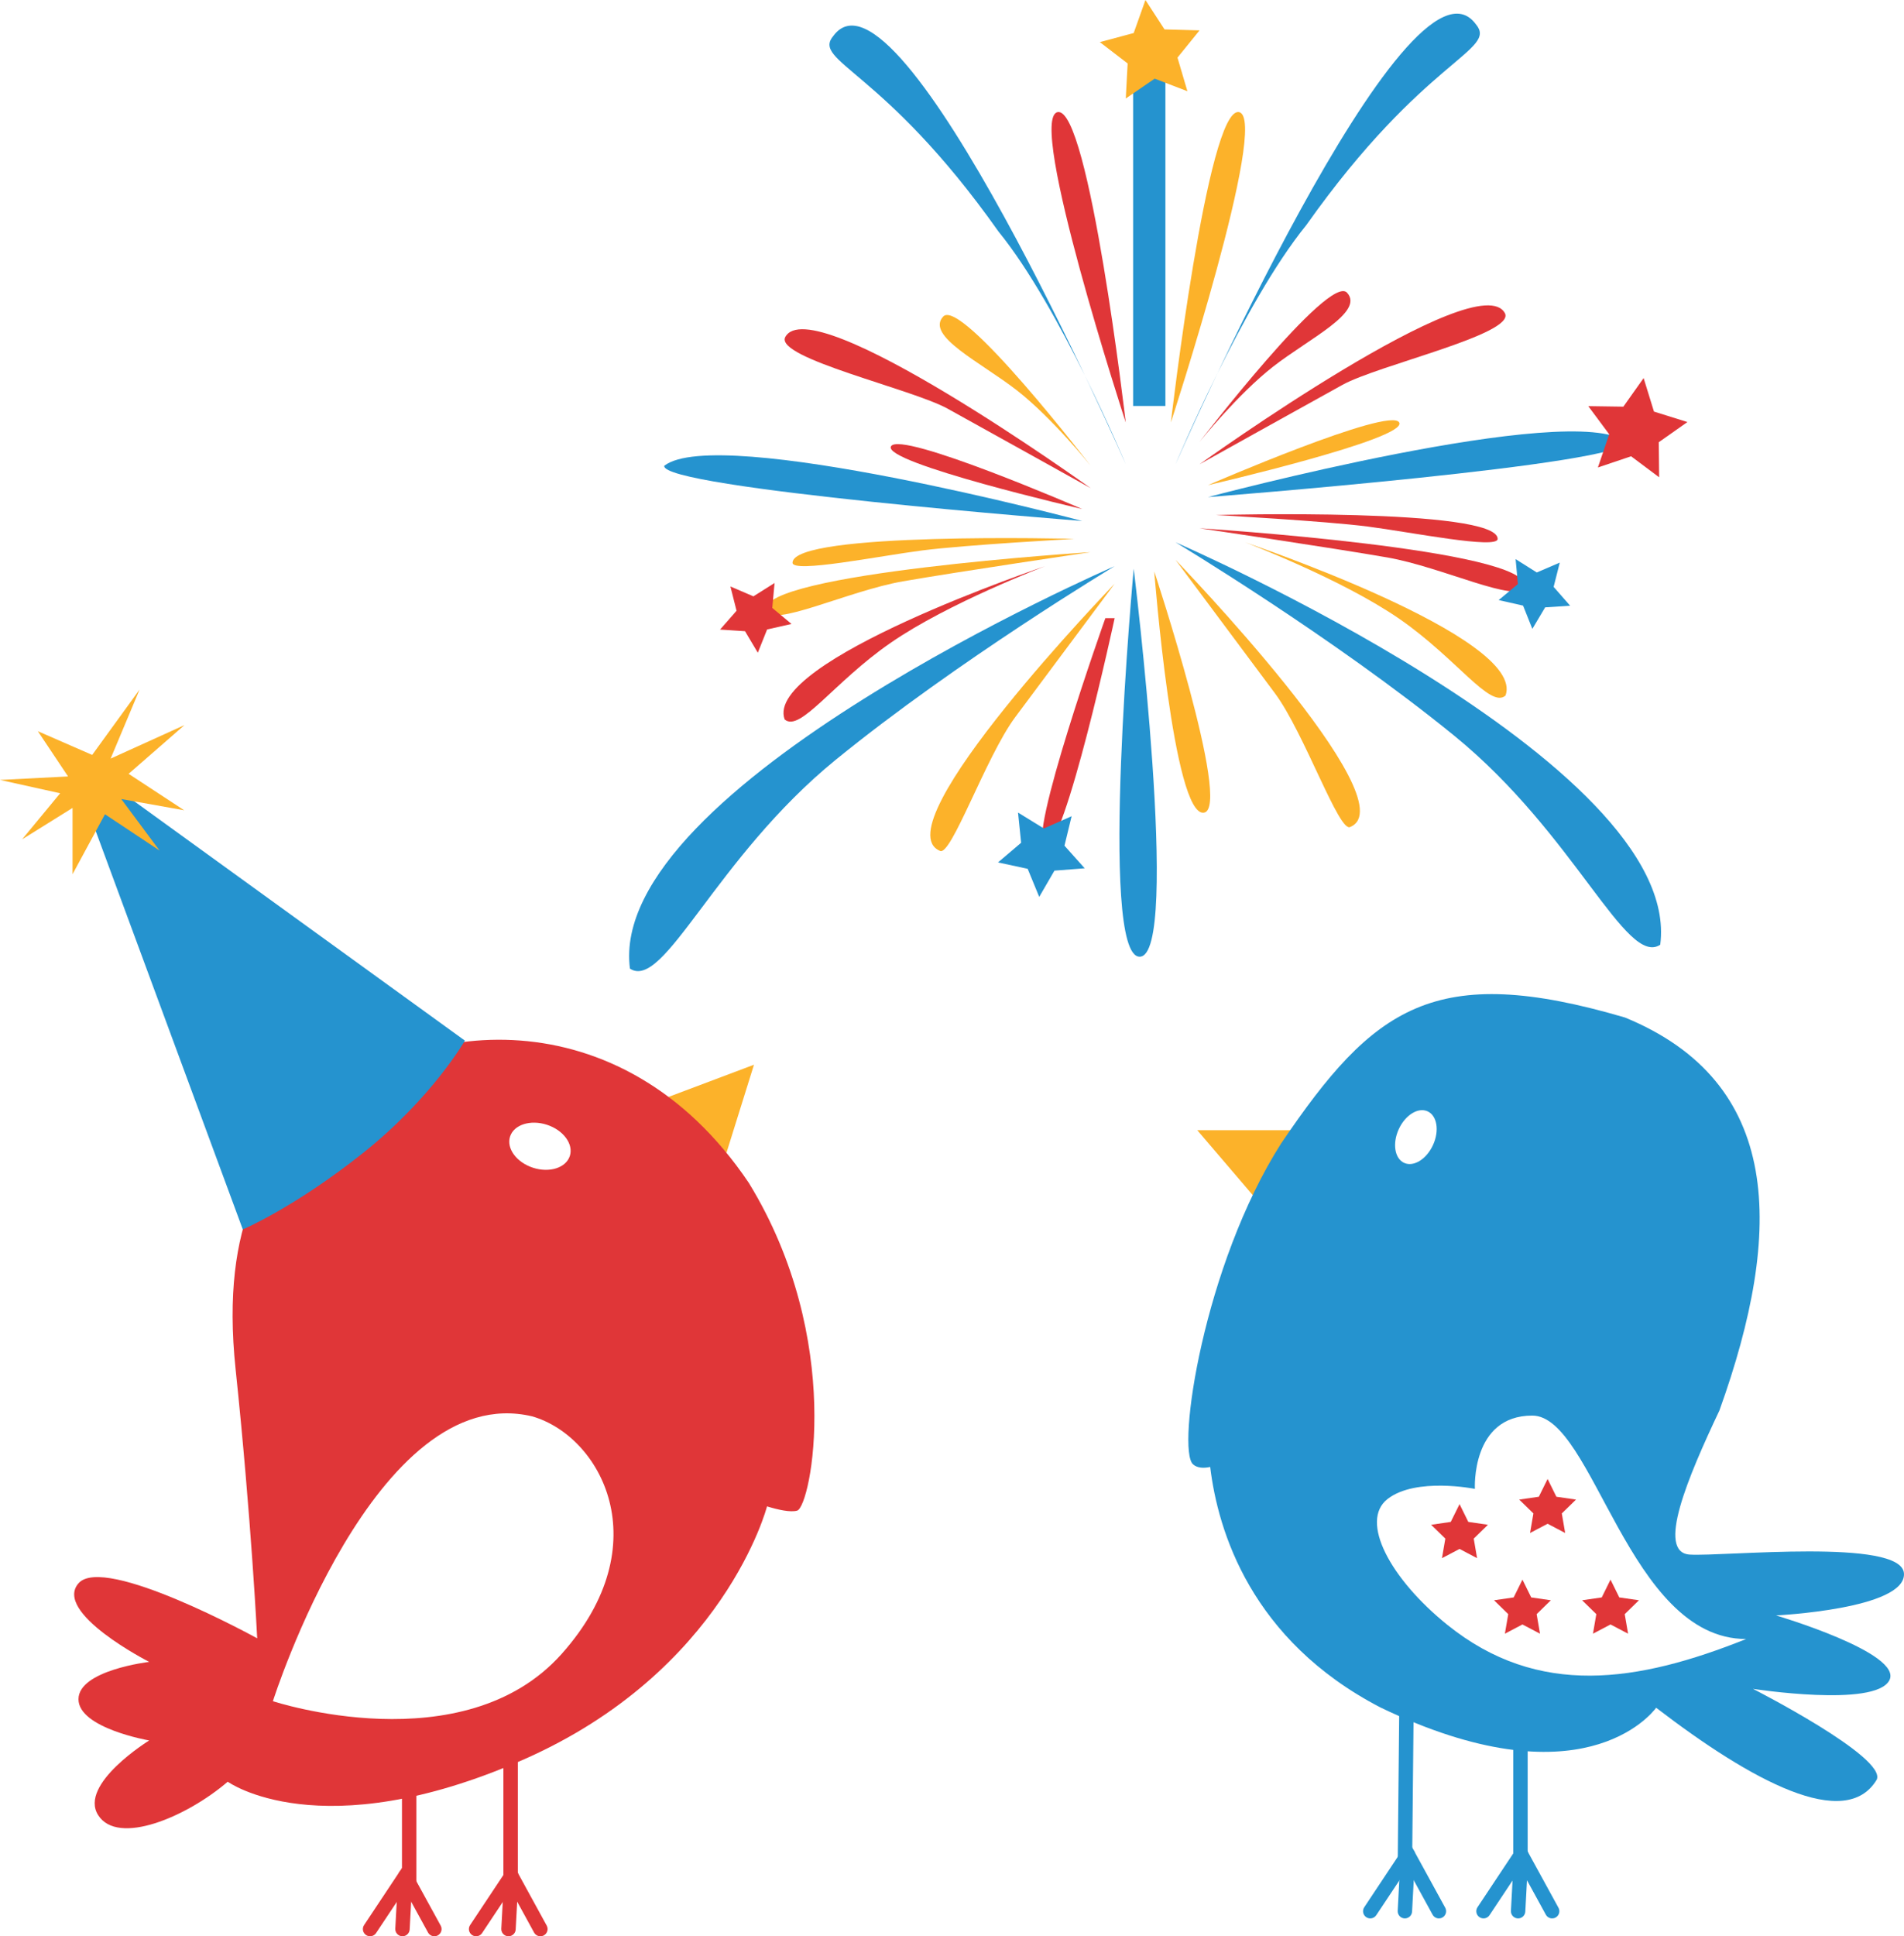 <?xml version="1.0" encoding="utf-8"?>
<!-- Generator: Adobe Illustrator 17.0.0, SVG Export Plug-In . SVG Version: 6.00 Build 0)  -->
<!DOCTYPE svg PUBLIC "-//W3C//DTD SVG 1.1//EN" "http://www.w3.org/Graphics/SVG/1.1/DTD/svg11.dtd">
<svg version="1.1" id="Layer_1" xmlns="http://www.w3.org/2000/svg" xmlns:xlink="http://www.w3.org/1999/xlink" x="0px" y="0px"
	 width="177.071px" height="180px" viewBox="11.465 10 177.071 180" enable-background="new 11.465 10 177.071 180"
	 xml:space="preserve">
<g>
	<g>
		<g>
			<path fill="#E03638" d="M58.952,186.496c-0.37,0-0.67-0.3-0.67-0.67V172.96c0-0.37,0.3-0.67,0.67-0.67s0.67,0.3,0.67,0.67v12.866
				C59.622,186.196,59.322,186.496,58.952,186.496z"/>
		</g>
		<g>
			<path fill="#E03638" d="M61.721,190c-0.237,0-0.466-0.126-0.588-0.348l-2.167-3.958l-2.666,4.007
				c-0.204,0.309-0.62,0.391-0.929,0.187c-0.308-0.205-0.391-0.621-0.186-0.929l3.891-5.852l3.232,5.901
				c0.178,0.325,0.059,0.732-0.266,0.909C61.94,189.974,61.83,190,61.721,190z"/>
		</g>
		<g>
			<path fill="#E03638" d="M58.755,190c-0.012,0-0.024,0-0.037-0.001c-0.369-0.02-0.652-0.336-0.632-0.705l0.266-4.93
				c0.018-0.369,0.293-0.65,0.705-0.633c0.369,0.02,0.652,0.336,0.632,0.705l-0.266,4.93C59.406,189.723,59.11,190,58.755,190z"/>
		</g>
		<g>
			<path fill="#E03638" d="M49.518,186.496c-0.37,0-0.67-0.3-0.67-0.67V172.96c0-0.37,0.3-0.67,0.67-0.67s0.67,0.3,0.67,0.67v12.866
				C50.188,186.196,49.888,186.496,49.518,186.496z"/>
		</g>
		<g>
			<path fill="#E03638" d="M51.86,190c-0.237,0-0.466-0.126-0.588-0.348l-2.168-3.958l-2.664,4.007
				c-0.205,0.309-0.623,0.391-0.928,0.187c-0.309-0.205-0.393-0.621-0.187-0.929l3.889-5.852l3.234,5.901
				c0.178,0.325,0.059,0.732-0.266,0.909C52.08,189.974,51.97,190,51.86,190z"/>
		</g>
		<g>
			<path fill="#E03638" d="M48.895,190c-0.012,0-0.024,0-0.035-0.001c-0.37-0.02-0.653-0.336-0.633-0.705l0.264-4.93
				c0.018-0.369,0.343-0.65,0.704-0.633c0.37,0.02,0.653,0.336,0.633,0.705l-0.264,4.93C49.545,189.723,49.249,190,48.895,190z"/>
		</g>
	</g>
</g>
<polygon fill="#FCB22A" points="73.638,111.971 81.584,108.98 79.025,117.171 "/>
<path fill="#E03638" d="M81.11,119.972c-11.943-17.748-31.435-15.24-40.065-6.974c-4.598,4.405-9.131,10.409-7.669,24.287
	c1.46,13.879,2.008,25.017,2.008,25.017s-14.244-7.851-16.62-5.112c-2.375,2.739,6.574,7.303,6.574,7.303s-6.574,0.773-6.574,3.47
	c0,2.698,6.574,3.835,6.574,3.835s-6.574,4.056-4.746,6.939c1.827,2.882,8.218,0.183,12.052-3.104c0,0,8.582,6.208,27.392-2.009
	c18.809-8.218,22.761-23.587,22.761-23.587l-0.002-0.001c1.016,0.313,2.175,0.576,2.803,0.397
	C86.875,150.068,90.058,134.582,81.11,119.972z M58.903,115.65c0.36-1.101,1.896-1.589,3.43-1.088s2.485,1.802,2.125,2.904
	c-0.361,1.103-1.896,1.59-3.43,1.088C59.494,118.054,58.543,116.753,58.903,115.65z M63.688,163.764
	c-9.13,10.226-26.843,4.382-26.843,4.382s9.496-29.948,24.104-26.479C67.341,143.492,72.82,153.537,63.688,163.764z"/>
<path fill="#2593CF" d="M17.668,79.944l16.378,44.348c0,0,4.808-2.034,11.199-7.122c6.391-5.087,9.456-10.431,9.456-10.431
	L17.668,79.944z"/>
<polygon fill="#FCB22A" points="14.985,77.975 17.794,82.18 11.464,82.504 17.06,83.744 13.52,88.03 18.212,85.106 18.212,91.268 
	21.227,85.696 26.3,89.066 22.744,84.281 28.595,85.325 23.426,81.936 28.619,77.408 21.753,80.521 24.446,74.103 20.038,80.179 "/>
<g>
	<g>
		<path fill="#2593CF" d="M152.867,184.78c-0.37,0-0.67-0.3-0.67-0.67v-12.865c0-0.37,0.3-0.67,0.67-0.67s0.67,0.3,0.67,0.67v12.865
			C153.537,184.48,153.237,184.78,152.867,184.78z"/>
	</g>
	<g>
		<path fill="#2593CF" d="M155.815,188.34c-0.237,0-0.466-0.126-0.588-0.348l-2.352-4.293l-2.887,4.342
			c-0.204,0.309-0.622,0.391-0.928,0.187c-0.309-0.205-0.393-0.621-0.187-0.929l4.112-6.187l3.417,6.236
			c0.178,0.325,0.059,0.732-0.266,0.909C156.035,188.314,155.925,188.34,155.815,188.34z"/>
	</g>
	<g>
		<path fill="#2593CF" d="M152.648,188.34c-0.012,0-0.024,0-0.035-0.001c-0.37-0.02-0.653-0.336-0.633-0.705l0.283-5.265
			c0.02-0.369,0.348-0.65,0.704-0.633c0.37,0.02,0.653,0.336,0.633,0.705l-0.283,5.265
			C153.298,188.063,153.003,188.34,152.648,188.34z"/>
	</g>
	<g>
		<path fill="#2593CF" d="M142.118,184.245c-0.003,0-0.004,0-0.007,0c-0.37-0.004-0.667-0.307-0.663-0.677l0.141-14.194
			c0.004-0.368,0.304-0.663,0.67-0.663c0.003,0,0.004,0,0.007,0c0.37,0.004,0.667,0.307,0.663,0.677l-0.141,14.194
			C142.784,183.95,142.484,184.245,142.118,184.245z"/>
	</g>
	<g>
		<path fill="#2593CF" d="M145.283,188.34c-0.237,0-0.466-0.126-0.588-0.348l-2.352-4.293l-2.887,4.342
			c-0.204,0.309-0.623,0.391-0.928,0.187c-0.309-0.205-0.393-0.621-0.187-0.929l4.112-6.187l3.417,6.236
			c0.178,0.325,0.059,0.732-0.266,0.909C145.503,188.314,145.393,188.34,145.283,188.34z"/>
	</g>
	<g>
		<path fill="#2593CF" d="M142.118,188.34c-0.012,0-0.024,0-0.035-0.001c-0.37-0.02-0.653-0.336-0.633-0.705l0.281-5.265
			c0.018-0.369,0.335-0.65,0.704-0.633c0.37,0.02,0.653,0.336,0.633,0.705l-0.281,5.265
			C142.768,188.063,142.472,188.34,142.118,188.34z"/>
	</g>
</g>
<polygon fill="#FCB22A" points="132.172,115.067 122.811,115.067 128.314,121.503 "/>
<path fill="#2593CF" d="M188.533,156.273c-0.195-3.315-16.771-1.56-19.92-1.755c-3.148-0.195-0.168-7.216,2.758-13.398
	c6.046-16.83,5.85-30.511-8.776-36.527c-17.747-5.215-23.403-0.976-31.983,11.701c-7.216,11.312-9.751,28.473-8.191,29.837
	c0.388,0.339,0.956,0.376,1.591,0.242c0.721,5.949,3.783,16.09,15.814,22.346c18.575,8.959,25.187,0.679,25.662,0.037
	c8.893,6.821,17.61,11.522,20.51,6.687c0.974-2.086-11.507-8.444-11.507-8.444s11.311,1.756,12.676-0.78
	c1.365-2.536-10.531-6.046-10.531-6.046S188.727,159.588,188.533,156.273z M141.544,114.982c0.603-1.324,1.806-2.072,2.688-1.67
	c0.883,0.403,1.109,1.801,0.506,3.124s-1.806,2.071-2.689,1.669C141.168,117.702,140.942,116.304,141.544,114.982z M146.068,161.05
	c-5.312-4.276-8.191-9.653-5.558-11.701c2.633-2.047,8.119-0.94,8.119-0.94s-0.368-6.812,5.337-6.812
	c5.704,0,8.922,20.77,19.892,20.77C163.801,166.386,154.536,167.868,146.068,161.05z"/>
<polygon fill="#E03638" points="147.202,149.827 148.017,151.48 149.843,151.746 148.522,153.034 148.833,154.851 147.202,153.992 
	145.568,154.851 145.88,153.034 144.56,151.746 146.385,151.48 "/>
<polygon fill="#E03638" points="153.052,156.847 153.868,158.501 155.693,158.765 154.372,160.054 154.685,161.872 153.052,161.014 
	151.419,161.872 151.731,160.054 150.41,158.765 152.235,158.501 "/>
<polygon fill="#E03638" points="155.392,147.487 156.207,149.14 158.033,149.405 156.712,150.693 157.025,152.51 155.392,151.652 
	153.759,152.51 154.071,150.693 152.751,149.405 154.576,149.14 "/>
<polygon fill="#E03638" points="161.243,156.847 162.058,158.501 163.884,158.765 162.563,160.054 162.876,161.872 161.243,161.014 
	159.61,161.872 159.922,160.054 158.601,158.765 160.426,158.501 "/>
<path fill="#2593CF" d="M116.159,53.16c0,0-21.085-48.088-27.189-39.827c-2.034,2.404,4.624,3.021,15.351,18.187
	C110.056,38.553,116.159,53.16,116.159,53.16z"/>
<path fill="#2593CF" d="M120.788,53.16c0,0,21.658-49.397,27.928-40.91c2.089,2.47-4.751,3.103-15.769,18.682
	C127.056,38.156,120.788,53.16,120.788,53.16z"/>
<path fill="#E03638" d="M116.159,49.276c0,0-3.422-29.408-6.334-28.853C106.911,20.978,116.159,49.276,116.159,49.276z"/>
<path fill="#FCB22A" d="M120.355,49.276c0,0,3.421-29.408,6.334-28.853C129.602,20.978,120.355,49.276,120.355,49.276z"/>
<rect x="116.845" y="16.863" fill="#2593CF" width="3.002" height="30.876"/>
<path fill="#E03638" d="M123.022,51.079c0,0,12.049-15.675,13.713-13.872c1.664,1.804-3.529,4.27-6.856,6.864
	C126.55,46.665,123.022,51.079,123.022,51.079z"/>
<path fill="#E03638" d="M123.022,53.16c0,0,26.058-18.727,28.417-14.01c0.832,1.942-11.791,4.787-15.12,6.624
	C132.99,47.611,123.022,53.16,123.022,53.16z"/>
<path fill="#FCB22A" d="M123.806,55.102c0,0,16.952-7.352,17.784-5.826C142.422,50.801,123.806,55.102,123.806,55.102z"/>
<path fill="#2593CF" d="M123.806,56.212c0,0,33.875-9.017,38.869-5.133C163.071,53.16,123.806,56.212,123.806,56.212z"/>
<path fill="#E03638" d="M124.529,57.876c0,0,26.217-0.693,26.217,2.219c0,0.998-8.046-0.626-12.069-1.145
	S124.529,57.876,124.529,57.876z"/>
<path fill="#E03638" d="M123.022,59.109c0,0,30.913,1.959,30.219,5.426c-0.554,1.664-7.629-1.819-12.762-2.713
	C135.348,60.928,123.022,59.109,123.022,59.109z"/>
<path fill="#FCB22A" d="M127.256,60.414c0,0,26.203,8.837,24.222,14.247c-1.427,1.249-4.525-3.426-9.861-7.123
	C136.28,63.841,127.256,60.414,127.256,60.414z"/>
<path fill="#2593CF" d="M120.788,60.414c0,0,47.296,20.489,45.078,37.412c-3.188,2.08-7.908-10.266-19.144-19.421
	C135.486,69.251,120.788,60.414,120.788,60.414z"/>
<path fill="#FCB22A" d="M120.788,62.044c0,0,21.722,22.465,16.268,24.824c-1.015,0.693-4.281-8.732-7.018-12.412
	C127.303,70.777,120.788,62.044,120.788,62.044z"/>
<path fill="#FCB22A" d="M118.81,63.121c0,0,7.257,21.963,4.63,22.425C120.583,86.047,118.81,63.121,118.81,63.121z"/>
<path fill="#2593CF" d="M116.899,62.87c0,0,4.439,36.066,0.554,36.066C113.569,98.936,116.899,62.87,116.899,62.87z"/>
<path fill="#FCB22A" d="M112.893,53.299c0,0-12.048-15.675-13.712-13.872c-1.665,1.804,3.528,4.27,6.857,6.864
	C109.365,48.885,112.893,53.299,112.893,53.299z"/>
<path fill="#E03638" d="M112.893,55.379c0,0-26.058-18.727-28.416-14.011c-0.832,1.943,11.791,4.787,15.12,6.625
	C102.925,49.831,112.893,55.379,112.893,55.379z"/>
<path fill="#E03638" d="M112.109,57.321c0,0-16.952-7.351-17.783-5.826C93.494,53.021,112.109,57.321,112.109,57.321z"/>
<path fill="#2593CF" d="M112.109,58.431c0,0-33.875-9.017-38.868-5.132C72.845,55.379,112.109,58.431,112.109,58.431z"/>
<path fill="#FCB22A" d="M111.387,60.095c0,0-26.217-0.693-26.217,2.219c0,0.998,8.046-0.626,12.068-1.145
	C101.261,60.651,111.387,60.095,111.387,60.095z"/>
<path fill="#FCB22A" d="M112.893,61.329c0,0-30.913,1.958-30.22,5.426c0.555,1.664,7.63-1.819,12.762-2.713
	C100.568,63.148,112.893,61.329,112.893,61.329z"/>
<path fill="#E03638" d="M108.658,62.633c0,0-26.203,8.837-24.221,14.247c1.427,1.247,4.524-3.427,9.861-7.124
	C99.635,66.06,108.658,62.633,108.658,62.633z"/>
<path fill="#2593CF" d="M115.127,62.633c0,0-47.297,20.489-45.077,37.413c3.187,2.081,7.907-10.265,19.143-19.42
	C100.429,71.47,115.127,62.633,115.127,62.633z"/>
<path fill="#FCB22A" d="M115.127,64.264c0,0-21.722,22.465-16.268,24.824c1.014,0.693,4.28-8.733,7.016-12.412
	C108.612,72.995,115.127,64.264,115.127,64.264z"/>
<path fill="#E03638" d="M115.127,67.466c0,0-4.666,21.64-6.469,21.224c-1.803-0.417,5.604-21.224,5.604-21.224H115.127z"/>
<polygon fill="#FCB22A" points="121.893,18.481 118.85,17.312 116.162,19.155 116.335,15.901 113.75,13.914 116.899,13.071 
	117.99,10 119.764,12.734 123.022,12.823 120.97,15.356 "/>
<polygon fill="#E03638" points="160.068,53.458 161.12,50.373 159.176,47.757 162.435,47.805 164.321,45.147 165.283,48.261 
	168.394,49.234 165.729,51.111 165.765,54.37 163.156,52.417 "/>
<polygon fill="#2593CF" points="150.84,65.785 152.629,64.296 152.417,61.978 154.385,63.219 156.523,62.301 155.952,64.557 
	157.486,66.308 155.164,66.461 153.973,68.461 153.11,66.299 "/>
<polygon fill="#2593CF" points="106.142,85.538 106.429,88.345 104.279,90.173 107.038,90.767 108.112,93.376 109.529,90.936 
	112.342,90.72 110.461,88.618 111.125,85.877 108.544,87.017 "/>
<polygon fill="#E03638" points="85.075,68.005 83.287,66.515 83.499,64.197 81.53,65.438 79.393,64.52 79.963,66.777 78.429,68.527 
	80.752,68.68 81.942,70.68 82.805,68.517 "/>
</svg>
